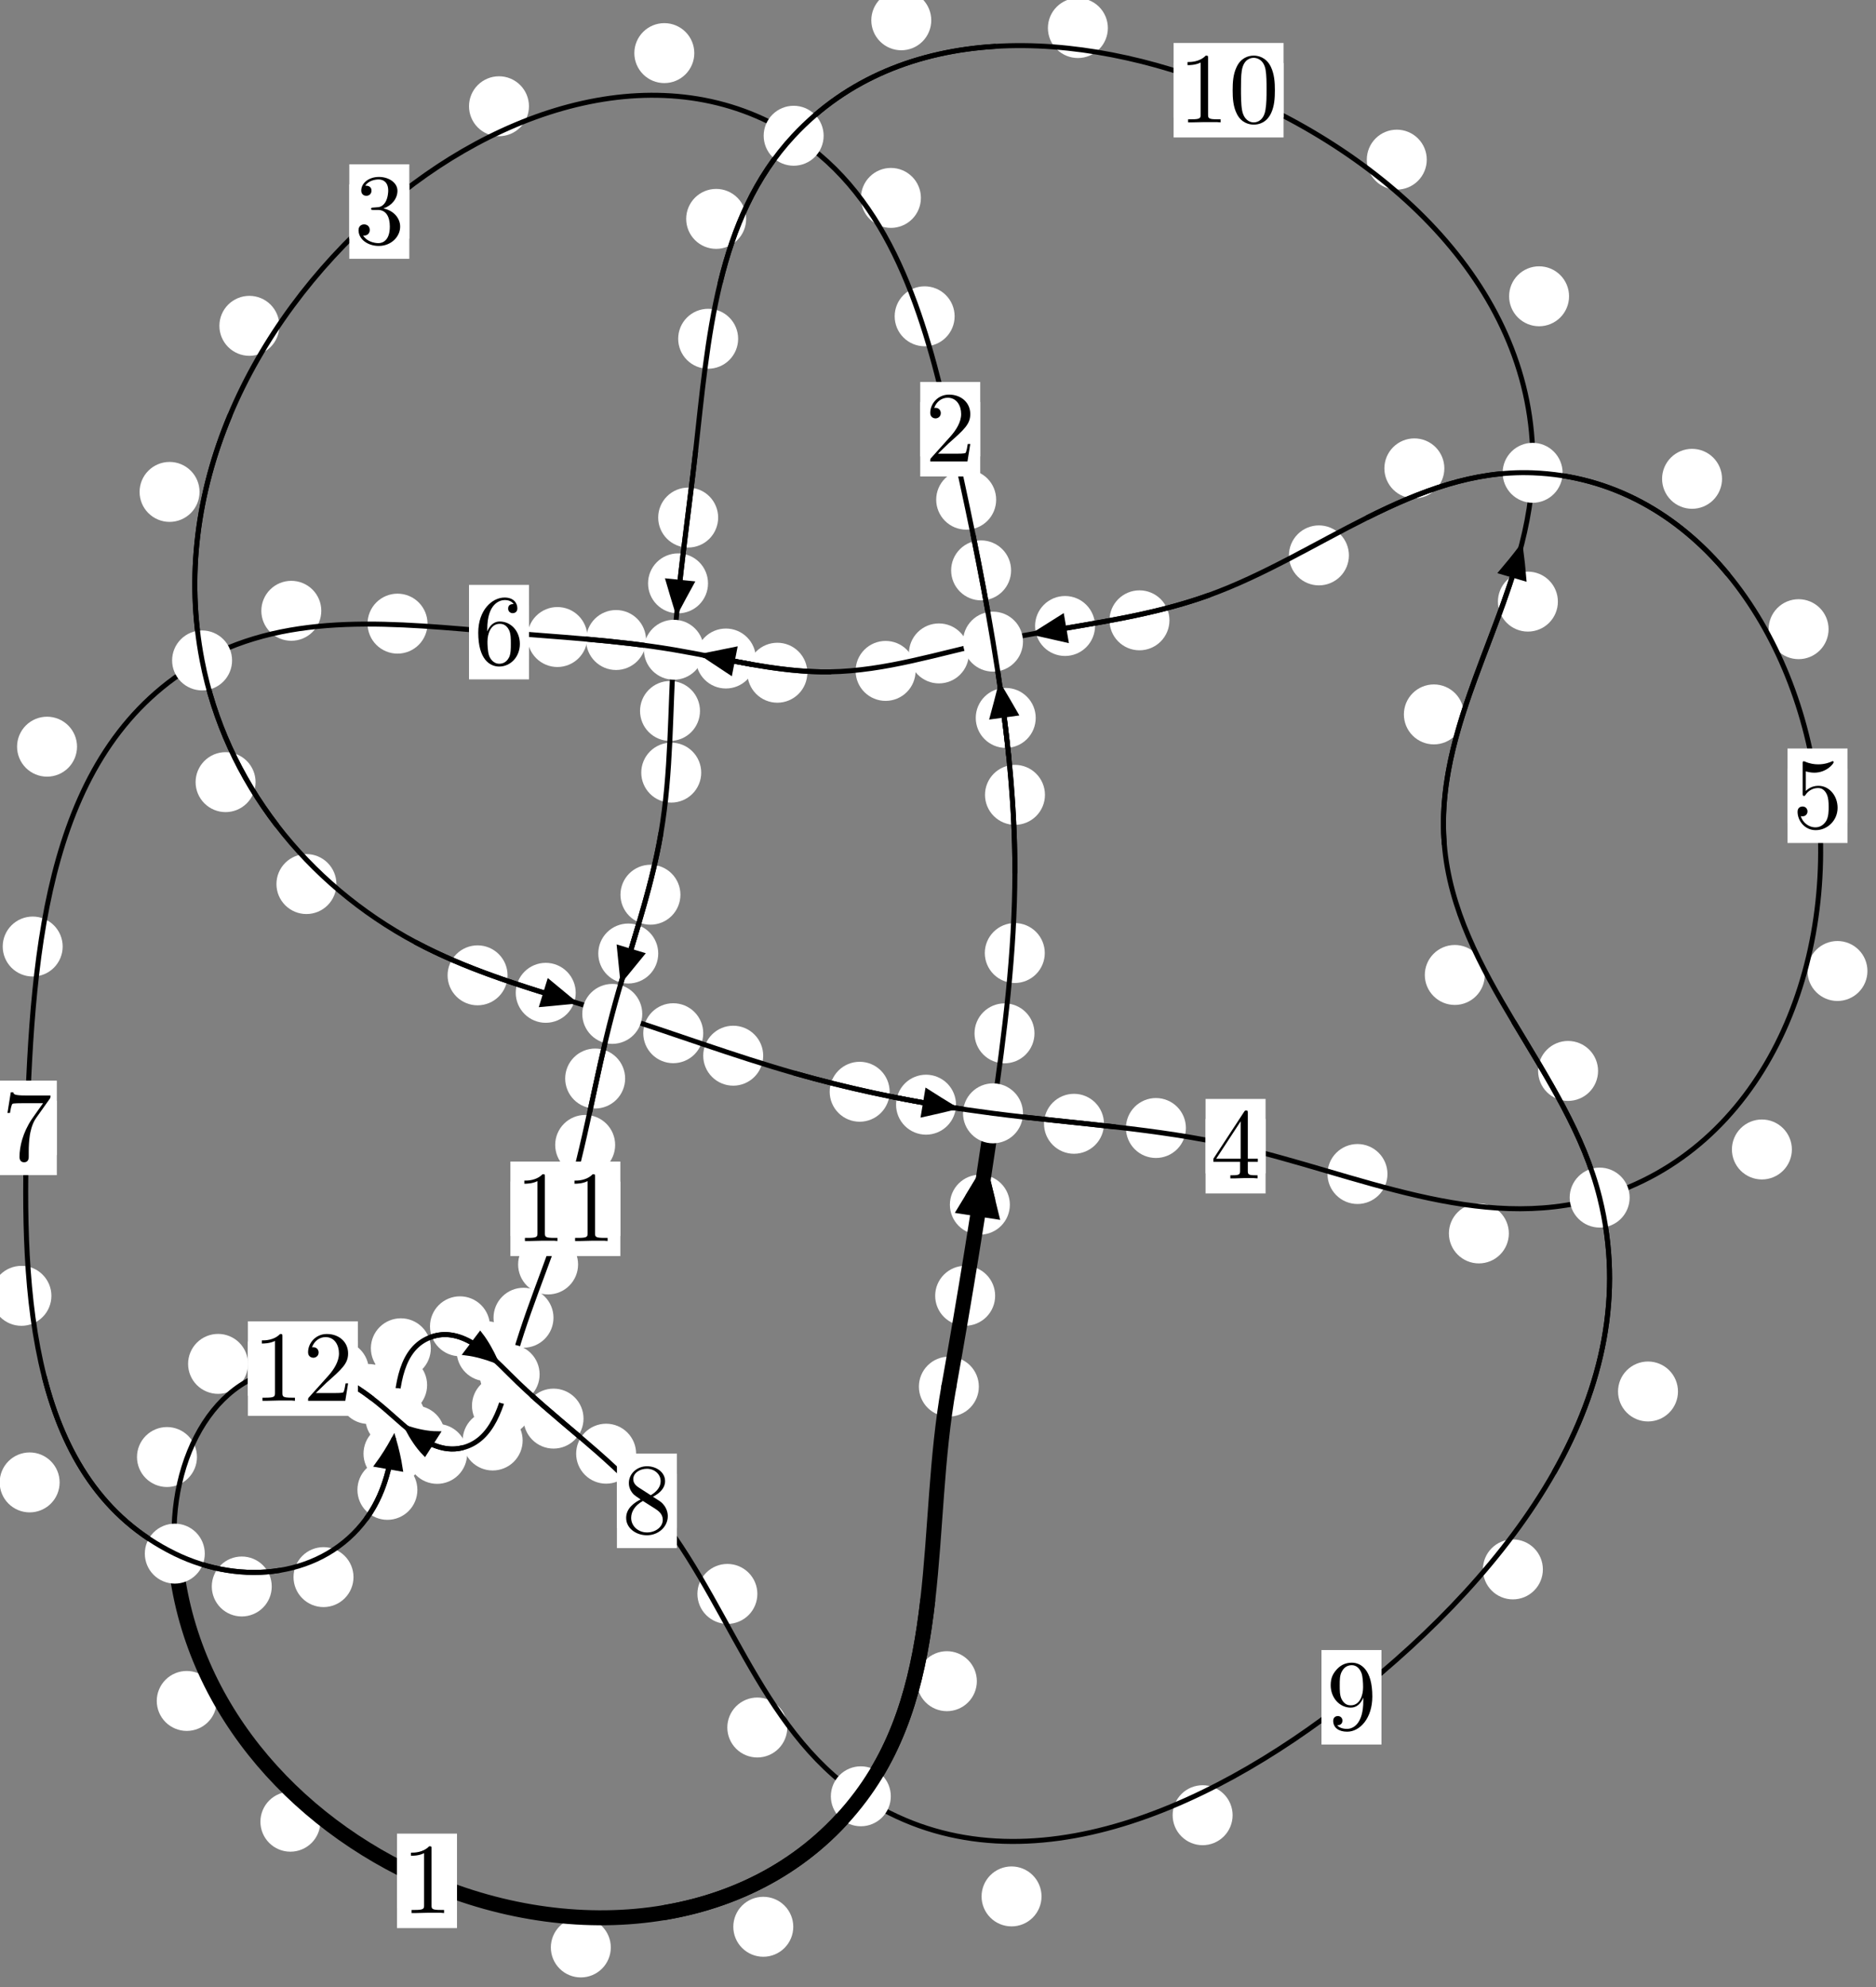 <?xml version="1.0"?>
<!-- Created by MetaPost 1.999 on 2021.07.06:0006 -->
<svg version="1.1" xmlns="http://www.w3.org/2000/svg" xmlns:xlink="http://www.w3.org/1999/xlink" width="187.032" height="198.115" viewBox="0 0 187.032 198.115">
<rect x="0" y="0" width="187.032" height="198.115" fill="#808080" stroke="none"/>
<!-- Original BoundingBox: -99.853775 -86.149612 87.178070 111.965515 -->
  <defs>
    <g transform="scale(0.01,0.01)" id="GLYPHcmr10_48">
      <path style="fill-rule: evenodd;" d="M460 -320C460 -400,455 -480,420 -554C374 -650,292 -666,250 -666C190 -666,117 -640,76 -547C44 -478,39 -400,39 -320C39 -245,43 -155,84 -79C127 2,200 22,249 22C303 22,379 1,423 -94C455 -163,460 -241,460 -320M249 -0C210 -0,151 -25,133 -121C122 -181,122 -273,122 -332C122 -396,122 -462,130 -516C149 -635,224 -644,249 -644C282 -644,348 -626,367 -527C377 -471,377 -395,377 -332C377 -257,377 -189,366 -125C351 -30,294 -0,249 -0"></path>
    </g>
    <g transform="scale(0.01,0.01)" id="GLYPHcmr10_49">
      <path style="fill-rule: evenodd;" d="M294 -640C294 -664,294 -666,271 -666C209 -602,121 -602,89 -602L89 -571C109 -571,168 -571,220 -597L220 -79C220 -43,217 -31,127 -31L95 -31L95 -0L257 -0L130 -3L217 -3L257 -3L297 -3L384 -3L419 -0L419 -31L387 -31C297 -31,294 -42,294 -79"></path>
    </g>
    <g transform="scale(0.01,0.01)" id="GLYPHcmr10_50">
      <path style="fill-rule: evenodd;" d="M127 -77L233 -180C389 -318,449 -372,449 -472C449 -586,359 -666,237 -666C124 -666,50 -574,50 -485C50 -429,100 -429,103 -429C120 -429,155 -441,155 -482C155 -508,137 -534,102 -534C94 -534,92 -534,89 -533C112 -598,166 -635,224 -635C315 -635,358 -554,358 -472C358 -392,308 -313,253 -251L61 -37C50 -26,50 -24,50 -0L421 -0L449 -174L424 -174C419 -144,412 -100,402 -85C395 -77,329 -77,307 -77"></path>
    </g>
    <g transform="scale(0.01,0.01)" id="GLYPHcmr10_51">
      <path style="fill-rule: evenodd;" d="M290 -352C372 -379,430 -449,430 -528C430 -610,342 -666,246 -666C145 -666,69 -606,69 -530C69 -497,91 -478,120 -478C151 -478,171 -500,171 -529C171 -579,124 -579,109 -579C140 -628,206 -641,242 -641C283 -641,338 -619,338 -529C338 -517,336 -459,310 -415C280 -367,246 -364,221 -363C213 -362,189 -360,182 -360C174 -359,167 -358,167 -348C167 -337,174 -337,191 -337L235 -337C317 -337,354 -269,354 -171C354 -35,285 -6,241 -6C198 -6,123 -23,88 -82C123 -77,154 -99,154 -137C154 -173,127 -193,98 -193C74 -193,42 -179,42 -135C42 -44,135 22,244 22C366 22,457 -69,457 -171C457 -253,394 -331,290 -352"></path>
    </g>
    <g transform="scale(0.01,0.01)" id="GLYPHcmr10_52">
      <path style="fill-rule: evenodd;" d="M294 -165L294 -78C294 -42,292 -31,218 -31L197 -31L197 -0L332 -0L238 -3L290 -3L332 -3L374 -3L427 -3L468 -0L468 -31L447 -31C373 -31,371 -42,371 -78L371 -165L471 -165L471 -196L371 -196L371 -651C371 -671,371 -677,355 -677C346 -677,343 -677,335 -665L28 -196L28 -165M300 -196L56 -196L300 -569"></path>
    </g>
    <g transform="scale(0.01,0.01)" id="GLYPHcmr10_53">
      <path style="fill-rule: evenodd;" d="M449 -201C449 -320,367 -420,259 -420C211 -420,168 -404,132 -369L132 -564C152 -558,185 -551,217 -551C340 -551,410 -642,410 -655C410 -661,407 -666,400 -666C399 -666,397 -666,392 -663C372 -654,323 -634,256 -634C216 -634,170 -641,123 -662C115 -665,113 -665,111 -665C101 -665,101 -657,101 -641L101 -345C101 -327,101 -319,115 -319C122 -319,124 -322,128 -328C139 -344,176 -398,257 -398C309 -398,334 -352,342 -334C358 -297,360 -258,360 -208C360 -173,360 -113,336 -71C312 -32,275 -6,229 -6C156 -6,99 -59,82 -118C85 -117,88 -116,99 -116C132 -116,149 -141,149 -165C149 -189,132 -214,99 -214C85 -214,50 -207,50 -161C50 -75,119 22,231 22C347 22,449 -74,449 -201"></path>
    </g>
    <g transform="scale(0.01,0.01)" id="GLYPHcmr10_54">
      <path style="fill-rule: evenodd;" d="M132 -328L132 -352C132 -605,256 -641,307 -641C331 -641,373 -635,395 -601C380 -601,340 -601,340 -556C340 -525,364 -510,386 -510C402 -510,432 -519,432 -558C432 -618,388 -666,305 -666C177 -666,42 -537,42 -316C42 -49,158 22,251 22C362 22,457 -72,457 -204C457 -331,368 -427,257 -427C189 -427,152 -376,132 -328M251 -6C188 -6,158 -66,152 -81C134 -128,134 -208,134 -226C134 -304,166 -404,256 -404C272 -404,318 -404,349 -342C367 -305,367 -254,367 -205C367 -157,367 -107,350 -71C320 -11,274 -6,251 -6"></path>
    </g>
    <g transform="scale(0.01,0.01)" id="GLYPHcmr10_55">
      <path style="fill-rule: evenodd;" d="M476 -609C485 -621,485 -623,485 -644L242 -644C120 -644,118 -657,114 -676L89 -676L56 -470L81 -470C84 -486,93 -549,106 -561C113 -567,191 -567,204 -567L411 -567C400 -551,321 -442,299 -409C209 -274,176 -135,176 -33C176 -23,176 22,222 22C268 22,268 -23,268 -33L268 -84C268 -139,271 -194,279 -248C283 -271,297 -357,341 -419"></path>
    </g>
    <g transform="scale(0.01,0.01)" id="GLYPHcmr10_56">
      <path style="fill-rule: evenodd;" d="M163 -457C117 -487,113 -521,113 -538C113 -599,178 -641,249 -641C322 -641,386 -589,386 -517C386 -460,347 -412,287 -377M309 -362C381 -399,430 -451,430 -517C430 -609,341 -666,250 -666C150 -666,69 -592,69 -499C69 -481,71 -436,113 -389C124 -377,161 -352,186 -335C128 -306,42 -250,42 -151C42 -45,144 22,249 22C362 22,457 -61,457 -168C457 -204,446 -249,408 -291C389 -312,373 -322,309 -362M209 -320L332 -242C360 -223,407 -193,407 -132C407 -58,332 -6,250 -6C164 -6,92 -68,92 -151C92 -209,124 -273,209 -320"></path>
    </g>
    <g transform="scale(0.01,0.01)" id="GLYPHcmr10_57">
      <path style="fill-rule: evenodd;" d="M367 -318L367 -286C367 -52,263 -6,205 -6C188 -6,134 -8,107 -42C151 -42,159 -71,159 -88C159 -119,135 -134,113 -134C97 -134,67 -125,67 -86C67 -19,121 22,206 22C335 22,457 -114,457 -329C457 -598,342 -666,253 -666C198 -666,149 -648,106 -603C65 -558,42 -516,42 -441C42 -316,130 -218,242 -218C303 -218,344 -260,367 -318M243 -241C227 -241,181 -241,150 -304C132 -341,132 -391,132 -440C132 -494,132 -541,153 -578C180 -628,218 -641,253 -641C299 -641,332 -607,349 -562C361 -530,365 -467,365 -421C365 -338,331 -241,243 -241"></path>
    </g>
  </defs>
  <path d="M99.213 129.191C99.213 128.398,98.898 127.638,98.337 127.078C97.777 126.517,97.017 126.202,96.224 126.202C95.431 126.202,94.671 126.517,94.111 127.078C93.55 127.638,93.235 128.398,93.235 129.191C93.235 129.984,93.55 130.744,94.111 131.304C94.671 131.865,95.431 132.18,96.224 132.18C97.017 132.18,97.777 131.865,98.337 131.304C98.898 130.744,99.213 129.984,99.213 129.191Z" style="fill: rgb(100%,100%,100%);stroke: none;"></path>
  <path d="M97.588 138.247C97.588 137.455,97.273 136.695,96.713 136.134C96.152 135.574,95.392 135.259,94.599 135.259C93.807 135.259,93.047 135.574,92.486 136.134C91.926 136.695,91.611 137.455,91.611 138.247C91.611 139.04,91.926 139.8,92.486 140.361C93.047 140.921,93.807 141.236,94.599 141.236C95.392 141.236,96.152 140.921,96.713 140.361C97.273 139.8,97.588 139.04,97.588 138.247Z" style="fill: rgb(100%,100%,100%);stroke: none;"></path>
  <path d="M103.135 103.026C103.135 102.233,102.82 101.473,102.259 100.912C101.699 100.352,100.939 100.037,100.146 100.037C99.353 100.037,98.593 100.352,98.033 100.912C97.472 101.473,97.157 102.233,97.157 103.026C97.157 103.818,97.472 104.579,98.033 105.139C98.593 105.7,99.353 106.014,100.146 106.014C100.939 106.014,101.699 105.7,102.259 105.139C102.82 104.579,103.135 103.818,103.135 103.026Z" style="fill: rgb(100%,100%,100%);stroke: none;"></path>
  <path d="M100.68 120.107C100.68 119.315,100.365 118.554,99.804 117.994C99.244 117.433,98.484 117.119,97.691 117.119C96.898 117.119,96.138 117.433,95.578 117.994C95.017 118.554,94.702 119.315,94.702 120.107C94.702 120.9,95.017 121.66,95.578 122.221C96.138 122.781,96.898 123.096,97.691 123.096C98.484 123.096,99.244 122.781,99.804 122.221C100.365 121.66,100.68 120.9,100.68 120.107Z" style="fill: rgb(100%,100%,100%);stroke: none;"></path>
  <path d="M104.179 79.248C104.179 78.455,103.864 77.695,103.304 77.135C102.743 76.574,101.983 76.259,101.19 76.259C100.398 76.259,99.638 76.574,99.077 77.135C98.517 77.695,98.202 78.455,98.202 79.248C98.202 80.041,98.517 80.801,99.077 81.361C99.638 81.922,100.398 82.237,101.19 82.237C101.983 82.237,102.743 81.922,103.304 81.361C103.864 80.801,104.179 80.041,104.179 79.248Z" style="fill: rgb(100%,100%,100%);stroke: none;"></path>
  <path d="M104.161 95.018C104.161 94.225,103.846 93.465,103.285 92.904C102.725 92.344,101.965 92.029,101.172 92.029C100.379 92.029,99.619 92.344,99.059 92.904C98.498 93.465,98.183 94.225,98.183 95.018C98.183 95.81,98.498 96.57,99.059 97.131C99.619 97.691,100.379 98.006,101.172 98.006C101.965 98.006,102.725 97.691,103.285 97.131C103.846 96.57,104.161 95.81,104.161 95.018Z" style="fill: rgb(100%,100%,100%);stroke: none;"></path>
  <path d="M100.803 56.868C100.803 56.075,100.488 55.315,99.928 54.755C99.367 54.194,98.607 53.879,97.814 53.879C97.022 53.879,96.262 54.194,95.701 54.755C95.141 55.315,94.826 56.075,94.826 56.868C94.826 57.661,95.141 58.421,95.701 58.982C96.262 59.542,97.022 59.857,97.814 59.857C98.607 59.857,99.367 59.542,99.928 58.982C100.488 58.421,100.803 57.661,100.803 56.868Z" style="fill: rgb(100%,100%,100%);stroke: none;"></path>
  <path d="M103.258 71.577C103.258 70.784,102.943 70.024,102.382 69.464C101.822 68.903,101.062 68.588,100.269 68.588C99.476 68.588,98.716 68.903,98.156 69.464C97.595 70.024,97.28 70.784,97.28 71.577C97.28 72.37,97.595 73.13,98.156 73.69C98.716 74.251,99.476 74.566,100.269 74.566C101.062 74.566,101.822 74.251,102.382 73.69C102.943 73.13,103.258 72.37,103.258 71.577Z" style="fill: rgb(100%,100%,100%);stroke: none;"></path>
  <path d="M95.173 31.535C95.173 30.743,94.858 29.982,94.298 29.422C93.737 28.861,92.977 28.546,92.184 28.546C91.392 28.546,90.631 28.861,90.071 29.422C89.51 29.982,89.196 30.743,89.196 31.535C89.196 32.328,89.51 33.088,90.071 33.649C90.631 34.209,91.392 34.524,92.184 34.524C92.977 34.524,93.737 34.209,94.298 33.649C94.858 33.088,95.173 32.328,95.173 31.535Z" style="fill: rgb(100%,100%,100%);stroke: none;"></path>
  <path d="M99.315 49.819C99.315 49.026,99 48.266,98.439 47.705C97.879 47.145,97.119 46.83,96.326 46.83C95.533 46.83,94.773 47.145,94.213 47.705C93.652 48.266,93.337 49.026,93.337 49.819C93.337 50.611,93.652 51.371,94.213 51.932C94.773 52.492,95.533 52.807,96.326 52.807C97.119 52.807,97.879 52.492,98.439 51.932C99 51.371,99.315 50.611,99.315 49.819Z" style="fill: rgb(100%,100%,100%);stroke: none;"></path>
  <path d="M69.22 5.296C69.22 4.503,68.905 3.743,68.344 3.182C67.784 2.622,67.024 2.307,66.231 2.307C65.438 2.307,64.678 2.622,64.118 3.182C63.557 3.743,63.242 4.503,63.242 5.296C63.242 6.088,63.557 6.848,64.118 7.409C64.678 7.969,65.438 8.284,66.231 8.284C67.024 8.284,67.784 7.969,68.344 7.409C68.905 6.848,69.22 6.088,69.22 5.296Z" style="fill: rgb(100%,100%,100%);stroke: none;"></path>
  <path d="M91.811 19.732C91.811 18.939,91.496 18.179,90.936 17.619C90.375 17.058,89.615 16.743,88.822 16.743C88.03 16.743,87.269 17.058,86.709 17.619C86.148 18.179,85.834 18.939,85.834 19.732C85.834 20.525,86.148 21.285,86.709 21.845C87.269 22.406,88.03 22.721,88.822 22.721C89.615 22.721,90.375 22.406,90.936 21.845C91.496 21.285,91.811 20.525,91.811 19.732Z" style="fill: rgb(100%,100%,100%);stroke: none;"></path>
  <path d="M27.85 32.486C27.85 31.693,27.535 30.933,26.975 30.372C26.414 29.812,25.654 29.497,24.862 29.497C24.069 29.497,23.309 29.812,22.748 30.372C22.188 30.933,21.873 31.693,21.873 32.486C21.873 33.278,22.188 34.039,22.748 34.599C23.309 35.16,24.069 35.475,24.862 35.475C25.654 35.475,26.414 35.16,26.975 34.599C27.535 34.039,27.85 33.278,27.85 32.486Z" style="fill: rgb(100%,100%,100%);stroke: none;"></path>
  <path d="M52.736 10.593C52.736 9.801,52.421 9.041,51.861 8.48C51.3 7.92,50.54 7.605,49.748 7.605C48.955 7.605,48.195 7.92,47.634 8.48C47.074 9.041,46.759 9.801,46.759 10.593C46.759 11.386,47.074 12.146,47.634 12.707C48.195 13.267,48.955 13.582,49.748 13.582C50.54 13.582,51.3 13.267,51.861 12.707C52.421 12.146,52.736 11.386,52.736 10.593Z" style="fill: rgb(100%,100%,100%);stroke: none;"></path>
  <path d="M25.479 77.979C25.479 77.186,25.164 76.426,24.603 75.866C24.043 75.305,23.283 74.99,22.49 74.99C21.697 74.99,20.937 75.305,20.377 75.866C19.816 76.426,19.501 77.186,19.501 77.979C19.501 78.772,19.816 79.532,20.377 80.092C20.937 80.653,21.697 80.968,22.49 80.968C23.283 80.968,24.043 80.653,24.603 80.092C25.164 79.532,25.479 78.772,25.479 77.979Z" style="fill: rgb(100%,100%,100%);stroke: none;"></path>
  <path d="M19.894 49.044C19.894 48.251,19.579 47.491,19.019 46.931C18.458 46.37,17.698 46.055,16.905 46.055C16.113 46.055,15.352 46.37,14.792 46.931C14.231 47.491,13.917 48.251,13.917 49.044C13.917 49.837,14.231 50.597,14.792 51.157C15.352 51.718,16.113 52.033,16.905 52.033C17.698 52.033,18.458 51.718,19.019 51.157C19.579 50.597,19.894 49.837,19.894 49.044Z" style="fill: rgb(100%,100%,100%);stroke: none;"></path>
  <path d="M50.602 97.241C50.602 96.449,50.287 95.688,49.726 95.128C49.166 94.568,48.406 94.253,47.613 94.253C46.82 94.253,46.06 94.568,45.5 95.128C44.939 95.688,44.624 96.449,44.624 97.241C44.624 98.034,44.939 98.794,45.5 99.355C46.06 99.915,46.82 100.23,47.613 100.23C48.406 100.23,49.166 99.915,49.726 99.355C50.287 98.794,50.602 98.034,50.602 97.241Z" style="fill: rgb(100%,100%,100%);stroke: none;"></path>
  <path d="M33.539 88.141C33.539 87.349,33.224 86.588,32.663 86.028C32.103 85.467,31.343 85.152,30.55 85.152C29.757 85.152,28.997 85.467,28.437 86.028C27.876 86.588,27.561 87.349,27.561 88.141C27.561 88.934,27.876 89.694,28.437 90.255C28.997 90.815,29.757 91.13,30.55 91.13C31.343 91.13,32.103 90.815,32.663 90.255C33.224 89.694,33.539 88.934,33.539 88.141Z" style="fill: rgb(100%,100%,100%);stroke: none;"></path>
  <path d="M70.11 103.011C70.11 102.219,69.795 101.459,69.234 100.898C68.674 100.338,67.914 100.023,67.121 100.023C66.328 100.023,65.568 100.338,65.008 100.898C64.447 101.459,64.132 102.219,64.132 103.011C64.132 103.804,64.447 104.564,65.008 105.125C65.568 105.685,66.328 106,67.121 106C67.914 106,68.674 105.685,69.234 105.125C69.795 104.564,70.11 103.804,70.11 103.011Z" style="fill: rgb(100%,100%,100%);stroke: none;"></path>
  <path d="M57.397 98.984C57.397 98.191,57.082 97.431,56.521 96.871C55.961 96.31,55.201 95.995,54.408 95.995C53.615 95.995,52.855 96.31,52.295 96.871C51.734 97.431,51.419 98.191,51.419 98.984C51.419 99.777,51.734 100.537,52.295 101.097C52.855 101.658,53.615 101.973,54.408 101.973C55.201 101.973,55.961 101.658,56.521 101.097C57.082 100.537,57.397 99.777,57.397 98.984Z" style="fill: rgb(100%,100%,100%);stroke: none;"></path>
  <path d="M88.695 108.848C88.695 108.056,88.38 107.296,87.819 106.735C87.259 106.175,86.499 105.86,85.706 105.86C84.913 105.86,84.153 106.175,83.593 106.735C83.032 107.296,82.717 108.056,82.717 108.848C82.717 109.641,83.032 110.401,83.593 110.962C84.153 111.522,84.913 111.837,85.706 111.837C86.499 111.837,87.259 111.522,87.819 110.962C88.38 110.401,88.695 109.641,88.695 108.848Z" style="fill: rgb(100%,100%,100%);stroke: none;"></path>
  <path d="M76.088 105.253C76.088 104.46,75.773 103.7,75.212 103.14C74.652 102.579,73.892 102.264,73.099 102.264C72.306 102.264,71.546 102.579,70.986 103.14C70.425 103.7,70.11 104.46,70.11 105.253C70.11 106.046,70.425 106.806,70.986 107.366C71.546 107.927,72.306 108.242,73.099 108.242C73.892 108.242,74.652 107.927,75.212 107.366C75.773 106.806,76.088 106.046,76.088 105.253Z" style="fill: rgb(100%,100%,100%);stroke: none;"></path>
  <path d="M110.063 112.043C110.063 111.25,109.748 110.49,109.187 109.929C108.627 109.369,107.867 109.054,107.074 109.054C106.281 109.054,105.521 109.369,104.961 109.929C104.4 110.49,104.085 111.25,104.085 112.043C104.085 112.835,104.4 113.595,104.961 114.156C105.521 114.716,106.281 115.031,107.074 115.031C107.867 115.031,108.627 114.716,109.187 114.156C109.748 113.595,110.063 112.835,110.063 112.043Z" style="fill: rgb(100%,100%,100%);stroke: none;"></path>
  <path d="M95.312 110.138C95.312 109.345,94.997 108.585,94.437 108.024C93.876 107.464,93.116 107.149,92.323 107.149C91.531 107.149,90.77 107.464,90.21 108.024C89.65 108.585,89.335 109.345,89.335 110.138C89.335 110.93,89.65 111.691,90.21 112.251C90.77 112.812,91.531 113.127,92.323 113.127C93.116 113.127,93.876 112.812,94.437 112.251C94.997 111.691,95.312 110.93,95.312 110.138Z" style="fill: rgb(100%,100%,100%);stroke: none;"></path>
  <path d="M138.326 117.049C138.326 116.256,138.011 115.496,137.45 114.936C136.89 114.375,136.13 114.06,135.337 114.06C134.544 114.06,133.784 114.375,133.224 114.936C132.663 115.496,132.348 116.256,132.348 117.049C132.348 117.842,132.663 118.602,133.224 119.162C133.784 119.723,134.544 120.038,135.337 120.038C136.13 120.038,136.89 119.723,137.45 119.162C138.011 118.602,138.326 117.842,138.326 117.049Z" style="fill: rgb(100%,100%,100%);stroke: none;"></path>
  <path d="M118.231 112.463C118.231 111.67,117.916 110.91,117.356 110.349C116.795 109.789,116.035 109.474,115.242 109.474C114.45 109.474,113.69 109.789,113.129 110.349C112.569 110.91,112.254 111.67,112.254 112.463C112.254 113.255,112.569 114.016,113.129 114.576C113.69 115.137,114.45 115.451,115.242 115.451C116.035 115.451,116.795 115.137,117.356 114.576C117.916 114.016,118.231 113.255,118.231 112.463Z" style="fill: rgb(100%,100%,100%);stroke: none;"></path>
  <path d="M178.645 114.603C178.645 113.81,178.33 113.05,177.769 112.49C177.209 111.929,176.448 111.614,175.656 111.614C174.863 111.614,174.103 111.929,173.542 112.49C172.982 113.05,172.667 113.81,172.667 114.603C172.667 115.396,172.982 116.156,173.542 116.716C174.103 117.277,174.863 117.592,175.656 117.592C176.448 117.592,177.209 117.277,177.769 116.716C178.33 116.156,178.645 115.396,178.645 114.603Z" style="fill: rgb(100%,100%,100%);stroke: none;"></path>
  <path d="M150.428 122.973C150.428 122.181,150.113 121.421,149.553 120.86C148.992 120.3,148.232 119.985,147.439 119.985C146.647 119.985,145.886 120.3,145.326 120.86C144.765 121.421,144.451 122.181,144.451 122.973C144.451 123.766,144.765 124.526,145.326 125.087C145.886 125.647,146.647 125.962,147.439 125.962C148.232 125.962,148.992 125.647,149.553 125.087C150.113 124.526,150.428 123.766,150.428 122.973Z" style="fill: rgb(100%,100%,100%);stroke: none;"></path>
  <path d="M182.304 62.73C182.304 61.937,181.989 61.177,181.429 60.616C180.868 60.056,180.108 59.741,179.315 59.741C178.523 59.741,177.762 60.056,177.202 60.616C176.641 61.177,176.327 61.937,176.327 62.73C176.327 63.522,176.641 64.282,177.202 64.843C177.762 65.403,178.523 65.718,179.315 65.718C180.108 65.718,180.868 65.403,181.429 64.843C181.989 64.282,182.304 63.522,182.304 62.73Z" style="fill: rgb(100%,100%,100%);stroke: none;"></path>
  <path d="M186.178 96.809C186.178 96.016,185.863 95.256,185.303 94.696C184.742 94.135,183.982 93.82,183.189 93.82C182.397 93.82,181.636 94.135,181.076 94.696C180.516 95.256,180.201 96.016,180.201 96.809C180.201 97.602,180.516 98.362,181.076 98.922C181.636 99.483,182.397 99.798,183.189 99.798C183.982 99.798,184.742 99.483,185.303 98.922C185.863 98.362,186.178 97.602,186.178 96.809Z" style="fill: rgb(100%,100%,100%);stroke: none;"></path>
  <path d="M143.997 46.696C143.997 45.904,143.682 45.144,143.122 44.583C142.561 44.023,141.801 43.708,141.008 43.708C140.216 43.708,139.455 44.023,138.895 44.583C138.334 45.144,138.019 45.904,138.019 46.696C138.019 47.489,138.334 48.249,138.895 48.81C139.455 49.37,140.216 49.685,141.008 49.685C141.801 49.685,142.561 49.37,143.122 48.81C143.682 48.249,143.997 47.489,143.997 46.696Z" style="fill: rgb(100%,100%,100%);stroke: none;"></path>
  <path d="M171.682 47.738C171.682 46.946,171.367 46.186,170.807 45.625C170.246 45.065,169.486 44.75,168.694 44.75C167.901 44.75,167.141 45.065,166.58 45.625C166.02 46.186,165.705 46.946,165.705 47.738C165.705 48.531,166.02 49.291,166.58 49.852C167.141 50.412,167.901 50.727,168.694 50.727C169.486 50.727,170.246 50.412,170.807 49.852C171.367 49.291,171.682 48.531,171.682 47.738Z" style="fill: rgb(100%,100%,100%);stroke: none;"></path>
  <path d="M116.591 61.846C116.591 61.054,116.276 60.294,115.715 59.733C115.155 59.173,114.395 58.858,113.602 58.858C112.809 58.858,112.049 59.173,111.489 59.733C110.928 60.294,110.613 61.054,110.613 61.846C110.613 62.639,110.928 63.399,111.489 63.96C112.049 64.52,112.809 64.835,113.602 64.835C114.395 64.835,115.155 64.52,115.715 63.96C116.276 63.399,116.591 62.639,116.591 61.846Z" style="fill: rgb(100%,100%,100%);stroke: none;"></path>
  <path d="M134.482 55.372C134.482 54.579,134.167 53.819,133.607 53.258C133.046 52.698,132.286 52.383,131.493 52.383C130.701 52.383,129.94 52.698,129.38 53.258C128.819 53.819,128.504 54.579,128.504 55.372C128.504 56.165,128.819 56.925,129.38 57.485C129.94 58.046,130.701 58.361,131.493 58.361C132.286 58.361,133.046 58.046,133.607 57.485C134.167 56.925,134.482 56.165,134.482 55.372Z" style="fill: rgb(100%,100%,100%);stroke: none;"></path>
  <path d="M96.595 65.146C96.595 64.353,96.28 63.593,95.72 63.033C95.159 62.472,94.399 62.157,93.607 62.157C92.814 62.157,92.054 62.472,91.493 63.033C90.933 63.593,90.618 64.353,90.618 65.146C90.618 65.939,90.933 66.699,91.493 67.259C92.054 67.82,92.814 68.135,93.607 68.135C94.399 68.135,95.159 67.82,95.72 67.259C96.28 66.699,96.595 65.939,96.595 65.146Z" style="fill: rgb(100%,100%,100%);stroke: none;"></path>
  <path d="M109.172 62.411C109.172 61.619,108.857 60.858,108.296 60.298C107.736 59.737,106.976 59.422,106.183 59.422C105.39 59.422,104.63 59.737,104.07 60.298C103.509 60.858,103.194 61.619,103.194 62.411C103.194 63.204,103.509 63.964,104.07 64.525C104.63 65.085,105.39 65.4,106.183 65.4C106.976 65.4,107.736 65.085,108.296 64.525C108.857 63.964,109.172 63.204,109.172 62.411Z" style="fill: rgb(100%,100%,100%);stroke: none;"></path>
  <path d="M80.488 67.071C80.488 66.278,80.173 65.518,79.613 64.958C79.052 64.397,78.292 64.082,77.5 64.082C76.707 64.082,75.947 64.397,75.386 64.958C74.826 65.518,74.511 66.278,74.511 67.071C74.511 67.864,74.826 68.624,75.386 69.184C75.947 69.745,76.707 70.06,77.5 70.06C78.292 70.06,79.052 69.745,79.613 69.184C80.173 68.624,80.488 67.864,80.488 67.071Z" style="fill: rgb(100%,100%,100%);stroke: none;"></path>
  <path d="M91.281 66.889C91.281 66.097,90.966 65.336,90.405 64.776C89.845 64.216,89.085 63.901,88.292 63.901C87.499 63.901,86.739 64.216,86.179 64.776C85.618 65.336,85.303 66.097,85.303 66.889C85.303 67.682,85.618 68.442,86.179 69.003C86.739 69.563,87.499 69.878,88.292 69.878C89.085 69.878,89.845 69.563,90.405 69.003C90.966 68.442,91.281 67.682,91.281 66.889Z" style="fill: rgb(100%,100%,100%);stroke: none;"></path>
  <path d="M64.408 63.81C64.408 63.017,64.093 62.257,63.532 61.697C62.972 61.136,62.212 60.821,61.419 60.821C60.626 60.821,59.866 61.136,59.306 61.697C58.745 62.257,58.43 63.017,58.43 63.81C58.43 64.603,58.745 65.363,59.306 65.923C59.866 66.484,60.626 66.799,61.419 66.799C62.212 66.799,62.972 66.484,63.532 65.923C64.093 65.363,64.408 64.603,64.408 63.81Z" style="fill: rgb(100%,100%,100%);stroke: none;"></path>
  <path d="M75.357 65.654C75.357 64.861,75.042 64.101,74.481 63.541C73.921 62.98,73.161 62.665,72.368 62.665C71.575 62.665,70.815 62.98,70.255 63.541C69.694 64.101,69.379 64.861,69.379 65.654C69.379 66.447,69.694 67.207,70.255 67.767C70.815 68.328,71.575 68.643,72.368 68.643C73.161 68.643,73.921 68.328,74.481 67.767C75.042 67.207,75.357 66.447,75.357 65.654Z" style="fill: rgb(100%,100%,100%);stroke: none;"></path>
  <path d="M42.621 62.177C42.621 61.385,42.306 60.624,41.745 60.064C41.185 59.503,40.425 59.188,39.632 59.188C38.839 59.188,38.079 59.503,37.519 60.064C36.958 60.624,36.643 61.385,36.643 62.177C36.643 62.97,36.958 63.73,37.519 64.291C38.079 64.851,38.839 65.166,39.632 65.166C40.425 65.166,41.185 64.851,41.745 64.291C42.306 63.73,42.621 62.97,42.621 62.177Z" style="fill: rgb(100%,100%,100%);stroke: none;"></path>
  <path d="M58.561 63.512C58.561 62.719,58.246 61.959,57.685 61.399C57.125 60.838,56.365 60.523,55.572 60.523C54.779 60.523,54.019 60.838,53.459 61.399C52.898 61.959,52.583 62.719,52.583 63.512C52.583 64.305,52.898 65.065,53.459 65.625C54.019 66.186,54.779 66.501,55.572 66.501C56.365 66.501,57.125 66.186,57.685 65.625C58.246 65.065,58.561 64.305,58.561 63.512Z" style="fill: rgb(100%,100%,100%);stroke: none;"></path>
  <path d="M7.679 74.444C7.679 73.652,7.364 72.891,6.804 72.331C6.243 71.77,5.483 71.456,4.691 71.456C3.898 71.456,3.138 71.77,2.577 72.331C2.017 72.891,1.702 73.652,1.702 74.444C1.702 75.237,2.017 75.997,2.577 76.558C3.138 77.118,3.898 77.433,4.691 77.433C5.483 77.433,6.243 77.118,6.804 76.558C7.364 75.997,7.679 75.237,7.679 74.444Z" style="fill: rgb(100%,100%,100%);stroke: none;"></path>
  <path d="M32.032 60.898C32.032 60.105,31.717 59.345,31.156 58.784C30.596 58.224,29.836 57.909,29.043 57.909C28.25 57.909,27.49 58.224,26.93 58.784C26.369 59.345,26.054 60.105,26.054 60.898C26.054 61.69,26.369 62.45,26.93 63.011C27.49 63.571,28.25 63.886,29.043 63.886C29.836 63.886,30.596 63.571,31.156 63.011C31.717 62.45,32.032 61.69,32.032 60.898Z" style="fill: rgb(100%,100%,100%);stroke: none;"></path>
  <path d="M5.124 129.196C5.124 128.403,4.809 127.643,4.248 127.082C3.688 126.522,2.928 126.207,2.135 126.207C1.342 126.207,0.582 126.522,0.022 127.082C-0.539 127.643,-0.854 128.403,-0.854 129.196C-0.854 129.988,-0.539 130.749,0.022 131.309C0.582 131.869,1.342 132.184,2.135 132.184C2.928 132.184,3.688 131.869,4.248 131.309C4.809 130.749,5.124 129.988,5.124 129.196Z" style="fill: rgb(100%,100%,100%);stroke: none;"></path>
  <path d="M6.248 94.369C6.248 93.577,5.933 92.816,5.373 92.256C4.812 91.696,4.052 91.381,3.26 91.381C2.467 91.381,1.707 91.696,1.146 92.256C0.586 92.816,0.271 93.577,0.271 94.369C0.271 95.162,0.586 95.922,1.146 96.483C1.707 97.043,2.467 97.358,3.26 97.358C4.052 97.358,4.812 97.043,5.373 96.483C5.933 95.922,6.248 95.162,6.248 94.369Z" style="fill: rgb(100%,100%,100%);stroke: none;"></path>
  <path d="M27.092 158.174C27.092 157.381,26.778 156.621,26.217 156.06C25.657 155.5,24.896 155.185,24.104 155.185C23.311 155.185,22.551 155.5,21.99 156.06C21.43 156.621,21.115 157.381,21.115 158.174C21.115 158.966,21.43 159.726,21.99 160.287C22.551 160.847,23.311 161.162,24.104 161.162C24.896 161.162,25.657 160.847,26.217 160.287C26.778 159.726,27.092 158.966,27.092 158.174Z" style="fill: rgb(100%,100%,100%);stroke: none;"></path>
  <path d="M5.945 147.797C5.945 147.004,5.631 146.244,5.07 145.683C4.51 145.123,3.749 144.808,2.957 144.808C2.164 144.808,1.404 145.123,0.843 145.683C0.283 146.244,-0.032 147.004,-0.032 147.797C-0.032 148.589,0.283 149.349,0.843 149.91C1.404 150.47,2.164 150.785,2.957 150.785C3.749 150.785,4.51 150.47,5.07 149.91C5.631 149.349,5.945 148.589,5.945 147.797Z" style="fill: rgb(100%,100%,100%);stroke: none;"></path>
  <path d="M41.611 148.539C41.611 147.746,41.296 146.986,40.736 146.426C40.176 145.865,39.415 145.55,38.623 145.55C37.83 145.55,37.07 145.865,36.509 146.426C35.949 146.986,35.634 147.746,35.634 148.539C35.634 149.332,35.949 150.092,36.509 150.652C37.07 151.213,37.83 151.528,38.623 151.528C39.415 151.528,40.176 151.213,40.736 150.652C41.296 150.092,41.611 149.332,41.611 148.539Z" style="fill: rgb(100%,100%,100%);stroke: none;"></path>
  <path d="M35.242 157.239C35.242 156.446,34.927 155.686,34.366 155.125C33.806 154.565,33.046 154.25,32.253 154.25C31.46 154.25,30.7 154.565,30.14 155.125C29.579 155.686,29.264 156.446,29.264 157.239C29.264 158.031,29.579 158.792,30.14 159.352C30.7 159.913,31.46 160.228,32.253 160.228C33.046 160.228,33.806 159.913,34.366 159.352C34.927 158.792,35.242 158.031,35.242 157.239Z" style="fill: rgb(100%,100%,100%);stroke: none;"></path>
  <path d="M42.581 138.091C42.581 137.299,42.266 136.538,41.706 135.978C41.145 135.417,40.385 135.103,39.593 135.103C38.8 135.103,38.04 135.417,37.479 135.978C36.919 136.538,36.604 137.299,36.604 138.091C36.604 138.884,36.919 139.644,37.479 140.205C38.04 140.765,38.8 141.08,39.593 141.08C40.385 141.08,41.145 140.765,41.706 140.205C42.266 139.644,42.581 138.884,42.581 138.091Z" style="fill: rgb(100%,100%,100%);stroke: none;"></path>
  <path d="M42.219 144.931C42.219 144.139,41.904 143.378,41.343 142.818C40.783 142.258,40.023 141.943,39.23 141.943C38.437 141.943,37.677 142.258,37.117 142.818C36.556 143.378,36.241 144.139,36.241 144.931C36.241 145.724,36.556 146.484,37.117 147.045C37.677 147.605,38.437 147.92,39.23 147.92C40.023 147.92,40.783 147.605,41.343 147.045C41.904 146.484,42.219 145.724,42.219 144.931Z" style="fill: rgb(100%,100%,100%);stroke: none;"></path>
  <path d="M48.846 132.233C48.846 131.44,48.531 130.68,47.971 130.119C47.41 129.559,46.65 129.244,45.857 129.244C45.065 129.244,44.305 129.559,43.744 130.119C43.184 130.68,42.869 131.44,42.869 132.233C42.869 133.025,43.184 133.785,43.744 134.346C44.305 134.906,45.065 135.221,45.857 135.221C46.65 135.221,47.41 134.906,47.971 134.346C48.531 133.785,48.846 133.025,48.846 132.233Z" style="fill: rgb(100%,100%,100%);stroke: none;"></path>
  <path d="M42.953 134.423C42.953 133.631,42.638 132.871,42.077 132.31C41.517 131.75,40.757 131.435,39.964 131.435C39.171 131.435,38.411 131.75,37.851 132.31C37.29 132.871,36.975 133.631,36.975 134.423C36.975 135.216,37.29 135.976,37.851 136.537C38.411 137.097,39.171 137.412,39.964 137.412C40.757 137.412,41.517 137.097,42.077 136.537C42.638 135.976,42.953 135.216,42.953 134.423Z" style="fill: rgb(100%,100%,100%);stroke: none;"></path>
  <path d="M58.175 141.436C58.175 140.643,57.86 139.883,57.299 139.323C56.739 138.762,55.978 138.447,55.186 138.447C54.393 138.447,53.633 138.762,53.072 139.323C52.512 139.883,52.197 140.643,52.197 141.436C52.197 142.229,52.512 142.989,53.072 143.549C53.633 144.11,54.393 144.425,55.186 144.425C55.978 144.425,56.739 144.11,57.299 143.549C57.86 142.989,58.175 142.229,58.175 141.436Z" style="fill: rgb(100%,100%,100%);stroke: none;"></path>
  <path d="M51.507 134.718C51.507 133.925,51.192 133.165,50.632 132.604C50.072 132.044,49.311 131.729,48.519 131.729C47.726 131.729,46.966 132.044,46.405 132.604C45.845 133.165,45.53 133.925,45.53 134.718C45.53 135.51,45.845 136.27,46.405 136.831C46.966 137.391,47.726 137.706,48.519 137.706C49.311 137.706,50.072 137.391,50.632 136.831C51.192 136.27,51.507 135.51,51.507 134.718Z" style="fill: rgb(100%,100%,100%);stroke: none;"></path>
  <path d="M75.507 158.913C75.507 158.12,75.192 157.36,74.632 156.8C74.071 156.239,73.311 155.924,72.519 155.924C71.726 155.924,70.966 156.239,70.405 156.8C69.845 157.36,69.53 158.12,69.53 158.913C69.53 159.706,69.845 160.466,70.405 161.026C70.966 161.587,71.726 161.902,72.519 161.902C73.311 161.902,74.071 161.587,74.632 161.026C75.192 160.466,75.507 159.706,75.507 158.913Z" style="fill: rgb(100%,100%,100%);stroke: none;"></path>
  <path d="M63.419 144.933C63.419 144.141,63.104 143.381,62.543 142.82C61.983 142.26,61.223 141.945,60.43 141.945C59.637 141.945,58.877 142.26,58.317 142.82C57.756 143.381,57.441 144.141,57.441 144.933C57.441 145.726,57.756 146.486,58.317 147.047C58.877 147.607,59.637 147.922,60.43 147.922C61.223 147.922,61.983 147.607,62.543 147.047C63.104 146.486,63.419 145.726,63.419 144.933Z" style="fill: rgb(100%,100%,100%);stroke: none;"></path>
  <path d="M103.837 189.073C103.837 188.281,103.522 187.521,102.962 186.96C102.401 186.4,101.641 186.085,100.849 186.085C100.056 186.085,99.296 186.4,98.735 186.96C98.175 187.521,97.86 188.281,97.86 189.073C97.86 189.866,98.175 190.626,98.735 191.187C99.296 191.747,100.056 192.062,100.849 192.062C101.641 192.062,102.401 191.747,102.962 191.187C103.522 190.626,103.837 189.866,103.837 189.073Z" style="fill: rgb(100%,100%,100%);stroke: none;"></path>
  <path d="M78.49 172.233C78.49 171.44,78.175 170.68,77.614 170.119C77.054 169.559,76.294 169.244,75.501 169.244C74.708 169.244,73.948 169.559,73.388 170.119C72.827 170.68,72.512 171.44,72.512 172.233C72.512 173.025,72.827 173.785,73.388 174.346C73.948 174.906,74.708 175.221,75.501 175.221C76.294 175.221,77.054 174.906,77.614 174.346C78.175 173.785,78.49 173.025,78.49 172.233Z" style="fill: rgb(100%,100%,100%);stroke: none;"></path>
  <path d="M153.82 156.47C153.82 155.677,153.505 154.917,152.944 154.356C152.384 153.796,151.623 153.481,150.831 153.481C150.038 153.481,149.278 153.796,148.717 154.356C148.157 154.917,147.842 155.677,147.842 156.47C147.842 157.262,148.157 158.023,148.717 158.583C149.278 159.144,150.038 159.459,150.831 159.459C151.623 159.459,152.384 159.144,152.944 158.583C153.505 158.023,153.82 157.262,153.82 156.47Z" style="fill: rgb(100%,100%,100%);stroke: none;"></path>
  <path d="M122.888 180.977C122.888 180.184,122.573 179.424,122.012 178.864C121.452 178.303,120.692 177.988,119.899 177.988C119.106 177.988,118.346 178.303,117.786 178.864C117.225 179.424,116.91 180.184,116.91 180.977C116.91 181.77,117.225 182.53,117.786 183.09C118.346 183.651,119.106 183.966,119.899 183.966C120.692 183.966,121.452 183.651,122.012 183.09C122.573 182.53,122.888 181.77,122.888 180.977Z" style="fill: rgb(100%,100%,100%);stroke: none;"></path>
  <path d="M159.322 106.771C159.322 105.979,159.007 105.219,158.447 104.658C157.886 104.098,157.126 103.783,156.333 103.783C155.541 103.783,154.781 104.098,154.22 104.658C153.66 105.219,153.345 105.979,153.345 106.771C153.345 107.564,153.66 108.324,154.22 108.885C154.781 109.445,155.541 109.76,156.333 109.76C157.126 109.76,157.886 109.445,158.447 108.885C159.007 108.324,159.322 107.564,159.322 106.771Z" style="fill: rgb(100%,100%,100%);stroke: none;"></path>
  <path d="M167.29 138.732C167.29 137.939,166.975 137.179,166.415 136.618C165.854 136.058,165.094 135.743,164.301 135.743C163.509 135.743,162.749 136.058,162.188 136.618C161.628 137.179,161.313 137.939,161.313 138.732C161.313 139.524,161.628 140.284,162.188 140.845C162.749 141.405,163.509 141.72,164.301 141.72C165.094 141.72,165.854 141.405,166.415 140.845C166.975 140.284,167.29 139.524,167.29 138.732Z" style="fill: rgb(100%,100%,100%);stroke: none;"></path>
  <path d="M145.941 71.227C145.941 70.434,145.626 69.674,145.066 69.114C144.505 68.553,143.745 68.238,142.952 68.238C142.16 68.238,141.399 68.553,140.839 69.114C140.278 69.674,139.964 70.434,139.964 71.227C139.964 72.02,140.278 72.78,140.839 73.34C141.399 73.901,142.16 74.216,142.952 74.216C143.745 74.216,144.505 73.901,145.066 73.34C145.626 72.78,145.941 72.02,145.941 71.227Z" style="fill: rgb(100%,100%,100%);stroke: none;"></path>
  <path d="M148.028 97.204C148.028 96.411,147.713 95.651,147.152 95.091C146.592 94.53,145.832 94.215,145.039 94.215C144.246 94.215,143.486 94.53,142.926 95.091C142.365 95.651,142.05 96.411,142.05 97.204C142.05 97.997,142.365 98.757,142.926 99.317C143.486 99.878,144.246 100.193,145.039 100.193C145.832 100.193,146.592 99.878,147.152 99.317C147.713 98.757,148.028 97.997,148.028 97.204Z" style="fill: rgb(100%,100%,100%);stroke: none;"></path>
  <path d="M156.431 29.54C156.431 28.747,156.116 27.987,155.556 27.427C154.995 26.866,154.235 26.551,153.443 26.551C152.65 26.551,151.89 26.866,151.329 27.427C150.769 27.987,150.454 28.747,150.454 29.54C150.454 30.333,150.769 31.093,151.329 31.653C151.89 32.214,152.65 32.529,153.443 32.529C154.235 32.529,154.995 32.214,155.556 31.653C156.116 31.093,156.431 30.333,156.431 29.54Z" style="fill: rgb(100%,100%,100%);stroke: none;"></path>
  <path d="M155.317 59.981C155.317 59.189,155.002 58.428,154.441 57.868C153.881 57.308,153.121 56.993,152.328 56.993C151.535 56.993,150.775 57.308,150.215 57.868C149.654 58.428,149.339 59.189,149.339 59.981C149.339 60.774,149.654 61.534,150.215 62.095C150.775 62.655,151.535 62.97,152.328 62.97C153.121 62.97,153.881 62.655,154.441 62.095C155.002 61.534,155.317 60.774,155.317 59.981Z" style="fill: rgb(100%,100%,100%);stroke: none;"></path>
  <path d="M110.451 2.796C110.451 2.003,110.137 1.243,109.576 0.683C109.016 0.122,108.255 -0.193,107.463 -0.193C106.67 -0.193,105.91 0.122,105.349 0.683C104.789 1.243,104.474 2.003,104.474 2.796C104.474 3.589,104.789 4.349,105.349 4.909C105.91 5.47,106.67 5.785,107.463 5.785C108.255 5.785,109.016 5.47,109.576 4.909C110.137 4.349,110.451 3.589,110.451 2.796Z" style="fill: rgb(100%,100%,100%);stroke: none;"></path>
  <path d="M142.245 15.916C142.245 15.124,141.93 14.364,141.369 13.803C140.809 13.243,140.049 12.928,139.256 12.928C138.463 12.928,137.703 13.243,137.143 13.803C136.582 14.364,136.267 15.124,136.267 15.916C136.267 16.709,136.582 17.469,137.143 18.03C137.703 18.59,138.463 18.905,139.256 18.905C140.049 18.905,140.809 18.59,141.369 18.03C141.93 17.469,142.245 16.709,142.245 15.916Z" style="fill: rgb(100%,100%,100%);stroke: none;"></path>
  <path d="M74.388 21.823C74.388 21.03,74.074 20.27,73.513 19.71C72.953 19.149,72.192 18.834,71.4 18.834C70.607 18.834,69.847 19.149,69.286 19.71C68.726 20.27,68.411 21.03,68.411 21.823C68.411 22.616,68.726 23.376,69.286 23.936C69.847 24.497,70.607 24.812,71.4 24.812C72.192 24.812,72.953 24.497,73.513 23.936C74.074 23.376,74.388 22.616,74.388 21.823Z" style="fill: rgb(100%,100%,100%);stroke: none;"></path>
  <path d="M92.844 2.023C92.844 1.231,92.53 0.47,91.969 -0.09C91.409 -0.651,90.648 -0.966,89.856 -0.966C89.063 -0.966,88.303 -0.651,87.742 -0.09C87.182 0.47,86.867 1.231,86.867 2.023C86.867 2.816,87.182 3.576,87.742 4.137C88.303 4.697,89.063 5.012,89.856 5.012C90.648 5.012,91.409 4.697,91.969 4.137C92.53 3.576,92.844 2.816,92.844 2.023Z" style="fill: rgb(100%,100%,100%);stroke: none;"></path>
  <path d="M71.598 51.602C71.598 50.809,71.283 50.049,70.723 49.488C70.162 48.928,69.402 48.613,68.61 48.613C67.817 48.613,67.057 48.928,66.496 49.488C65.936 50.049,65.621 50.809,65.621 51.602C65.621 52.394,65.936 53.154,66.496 53.715C67.057 54.275,67.817 54.59,68.61 54.59C69.402 54.59,70.162 54.275,70.723 53.715C71.283 53.154,71.598 52.394,71.598 51.602Z" style="fill: rgb(100%,100%,100%);stroke: none;"></path>
  <path d="M73.59 33.775C73.59 32.983,73.275 32.222,72.715 31.662C72.154 31.101,71.394 30.787,70.601 30.787C69.809 30.787,69.048 31.101,68.488 31.662C67.927 32.222,67.613 32.983,67.613 33.775C67.613 34.568,67.927 35.328,68.488 35.889C69.048 36.449,69.809 36.764,70.601 36.764C71.394 36.764,72.154 36.449,72.715 35.889C73.275 35.328,73.59 34.568,73.59 33.775Z" style="fill: rgb(100%,100%,100%);stroke: none;"></path>
  <path d="M69.787 70.883C69.787 70.09,69.472 69.33,68.912 68.77C68.352 68.209,67.591 67.894,66.799 67.894C66.006 67.894,65.246 68.209,64.685 68.77C64.125 69.33,63.81 70.09,63.81 70.883C63.81 71.676,64.125 72.436,64.685 72.996C65.246 73.557,66.006 73.872,66.799 73.872C67.591 73.872,68.352 73.557,68.912 72.996C69.472 72.436,69.787 71.676,69.787 70.883Z" style="fill: rgb(100%,100%,100%);stroke: none;"></path>
  <path d="M70.587 58.163C70.587 57.37,70.272 56.61,69.712 56.049C69.151 55.489,68.391 55.174,67.598 55.174C66.806 55.174,66.045 55.489,65.485 56.049C64.924 56.61,64.61 57.37,64.61 58.163C64.61 58.955,64.924 59.716,65.485 60.276C66.045 60.837,66.806 61.151,67.598 61.151C68.391 61.151,69.151 60.837,69.712 60.276C70.272 59.716,70.587 58.955,70.587 58.163Z" style="fill: rgb(100%,100%,100%);stroke: none;"></path>
  <path d="M67.836 89.203C67.836 88.411,67.521 87.651,66.961 87.09C66.4 86.53,65.64 86.215,64.847 86.215C64.055 86.215,63.295 86.53,62.734 87.09C62.174 87.651,61.859 88.411,61.859 89.203C61.859 89.996,62.174 90.756,62.734 91.317C63.295 91.877,64.055 92.192,64.847 92.192C65.64 92.192,66.4 91.877,66.961 91.317C67.521 90.756,67.836 89.996,67.836 89.203Z" style="fill: rgb(100%,100%,100%);stroke: none;"></path>
  <path d="M69.91 77.03C69.91 76.238,69.595 75.477,69.034 74.917C68.474 74.356,67.713 74.042,66.921 74.042C66.128 74.042,65.368 74.356,64.807 74.917C64.247 75.477,63.932 76.238,63.932 77.03C63.932 77.823,64.247 78.583,64.807 79.144C65.368 79.704,66.128 80.019,66.921 80.019C67.713 80.019,68.474 79.704,69.034 79.144C69.595 78.583,69.91 77.823,69.91 77.03Z" style="fill: rgb(100%,100%,100%);stroke: none;"></path>
  <path d="M62.325 107.529C62.325 106.737,62.01 105.977,61.45 105.416C60.889 104.856,60.129 104.541,59.337 104.541C58.544 104.541,57.784 104.856,57.223 105.416C56.663 105.977,56.348 106.737,56.348 107.529C56.348 108.322,56.663 109.082,57.223 109.643C57.784 110.203,58.544 110.518,59.337 110.518C60.129 110.518,60.889 110.203,61.45 109.643C62.01 109.082,62.325 108.322,62.325 107.529Z" style="fill: rgb(100%,100%,100%);stroke: none;"></path>
  <path d="M65.624 95.066C65.624 94.273,65.31 93.513,64.749 92.953C64.189 92.392,63.428 92.077,62.636 92.077C61.843 92.077,61.083 92.392,60.522 92.953C59.962 93.513,59.647 94.273,59.647 95.066C59.647 95.859,59.962 96.619,60.522 97.179C61.083 97.74,61.843 98.055,62.636 98.055C63.428 98.055,64.189 97.74,64.749 97.179C65.31 96.619,65.624 95.859,65.624 95.066Z" style="fill: rgb(100%,100%,100%);stroke: none;"></path>
  <path d="M57.633 126.068C57.633 125.275,57.318 124.515,56.757 123.954C56.197 123.394,55.437 123.079,54.644 123.079C53.851 123.079,53.091 123.394,52.531 123.954C51.97 124.515,51.655 125.275,51.655 126.068C51.655 126.86,51.97 127.62,52.531 128.181C53.091 128.741,53.851 129.056,54.644 129.056C55.437 129.056,56.197 128.741,56.757 128.181C57.318 127.62,57.633 126.86,57.633 126.068Z" style="fill: rgb(100%,100%,100%);stroke: none;"></path>
  <path d="M61.329 114.15C61.329 113.358,61.014 112.597,60.454 112.037C59.893 111.476,59.133 111.161,58.34 111.161C57.548 111.161,56.788 111.476,56.227 112.037C55.667 112.597,55.352 113.358,55.352 114.15C55.352 114.943,55.667 115.703,56.227 116.264C56.788 116.824,57.548 117.139,58.34 117.139C59.133 117.139,59.893 116.824,60.454 116.264C61.014 115.703,61.329 114.943,61.329 114.15Z" style="fill: rgb(100%,100%,100%);stroke: none;"></path>
  <path d="M53.033 140.148C53.033 139.356,52.718 138.596,52.158 138.035C51.598 137.475,50.837 137.16,50.045 137.16C49.252 137.16,48.492 137.475,47.931 138.035C47.371 138.596,47.056 139.356,47.056 140.148C47.056 140.941,47.371 141.701,47.931 142.262C48.492 142.822,49.252 143.137,50.045 143.137C50.837 143.137,51.598 142.822,52.158 142.262C52.718 141.701,53.033 140.941,53.033 140.148Z" style="fill: rgb(100%,100%,100%);stroke: none;"></path>
  <path d="M55.181 131.38C55.181 130.587,54.866 129.827,54.305 129.267C53.745 128.706,52.985 128.391,52.192 128.391C51.399 128.391,50.639 128.706,50.079 129.267C49.518 129.827,49.203 130.587,49.203 131.38C49.203 132.173,49.518 132.933,50.079 133.493C50.639 134.054,51.399 134.369,52.192 134.369C52.985 134.369,53.745 134.054,54.305 133.493C54.866 132.933,55.181 132.173,55.181 131.38Z" style="fill: rgb(100%,100%,100%);stroke: none;"></path>
  <path d="M46.569 144.951C46.569 144.159,46.254 143.399,45.694 142.838C45.133 142.278,44.373 141.963,43.58 141.963C42.788 141.963,42.027 142.278,41.467 142.838C40.907 143.399,40.592 144.159,40.592 144.951C40.592 145.744,40.907 146.504,41.467 147.065C42.027 147.625,42.788 147.94,43.58 147.94C44.373 147.94,45.133 147.625,45.694 147.065C46.254 146.504,46.569 145.744,46.569 144.951Z" style="fill: rgb(100%,100%,100%);stroke: none;"></path>
  <path d="M52.106 143.618C52.106 142.826,51.791 142.066,51.231 141.505C50.67 140.945,49.91 140.63,49.117 140.63C48.325 140.63,47.564 140.945,47.004 141.505C46.443 142.066,46.128 142.826,46.128 143.618C46.128 144.411,46.443 145.171,47.004 145.732C47.564 146.292,48.325 146.607,49.117 146.607C49.91 146.607,50.67 146.292,51.231 145.732C51.791 145.171,52.106 144.411,52.106 143.618Z" style="fill: rgb(100%,100%,100%);stroke: none;"></path>
  <path d="M39.73 138.981C39.73 138.188,39.415 137.428,38.854 136.867C38.294 136.307,37.534 135.992,36.741 135.992C35.948 135.992,35.188 136.307,34.628 136.867C34.067 137.428,33.752 138.188,33.752 138.981C33.752 139.773,34.067 140.533,34.628 141.094C35.188 141.654,35.948 141.969,36.741 141.969C37.534 141.969,38.294 141.654,38.854 141.094C39.415 140.533,39.73 139.773,39.73 138.981Z" style="fill: rgb(100%,100%,100%);stroke: none;"></path>
  <path d="M44.357 143.129C44.357 142.336,44.042 141.576,43.482 141.015C42.921 140.455,42.161 140.14,41.368 140.14C40.576 140.14,39.816 140.455,39.255 141.015C38.695 141.576,38.38 142.336,38.38 143.129C38.38 143.921,38.695 144.682,39.255 145.242C39.816 145.803,40.576 146.117,41.368 146.117C42.161 146.117,42.921 145.803,43.482 145.242C44.042 144.682,44.357 143.921,44.357 143.129Z" style="fill: rgb(100%,100%,100%);stroke: none;"></path>
  <path d="M24.73 135.979C24.73 135.187,24.415 134.426,23.855 133.866C23.295 133.305,22.534 132.991,21.742 132.991C20.949 132.991,20.189 133.305,19.628 133.866C19.068 134.426,18.753 135.187,18.753 135.979C18.753 136.772,19.068 137.532,19.628 138.093C20.189 138.653,20.949 138.968,21.742 138.968C22.534 138.968,23.295 138.653,23.855 138.093C24.415 137.532,24.73 136.772,24.73 135.979Z" style="fill: rgb(100%,100%,100%);stroke: none;"></path>
  <path d="M36.776 136.648C36.776 135.855,36.461 135.095,35.9 134.534C35.34 133.974,34.58 133.659,33.787 133.659C32.994 133.659,32.234 133.974,31.674 134.534C31.113 135.095,30.798 135.855,30.798 136.648C30.798 137.44,31.113 138.201,31.674 138.761C32.234 139.322,32.994 139.636,33.787 139.636C34.58 139.636,35.34 139.322,35.9 138.761C36.461 138.201,36.776 137.44,36.776 136.648Z" style="fill: rgb(100%,100%,100%);stroke: none;"></path>
  <path d="M21.606 169.584C21.606 168.792,21.292 168.031,20.731 167.471C20.171 166.91,19.41 166.596,18.618 166.596C17.825 166.596,17.065 166.91,16.504 167.471C15.944 168.031,15.629 168.792,15.629 169.584C15.629 170.377,15.944 171.137,16.504 171.698C17.065 172.258,17.825 172.573,18.618 172.573C19.41 172.573,20.171 172.258,20.731 171.698C21.292 171.137,21.606 170.377,21.606 169.584Z" style="fill: rgb(100%,100%,100%);stroke: none;"></path>
  <path d="M19.636 145.267C19.636 144.474,19.321 143.714,18.76 143.154C18.2 142.593,17.439 142.278,16.647 142.278C15.854 142.278,15.094 142.593,14.533 143.154C13.973 143.714,13.658 144.474,13.658 145.267C13.658 146.06,13.973 146.82,14.533 147.38C15.094 147.941,15.854 148.256,16.647 148.256C17.439 148.256,18.2 147.941,18.76 147.38C19.321 146.82,19.636 146.06,19.636 145.267Z" style="fill: rgb(100%,100%,100%);stroke: none;"></path>
  <path d="M60.895 194.161C60.895 193.368,60.58 192.608,60.02 192.048C59.459 191.487,58.699 191.172,57.907 191.172C57.114 191.172,56.354 191.487,55.793 192.048C55.233 192.608,54.918 193.368,54.918 194.161C54.918 194.954,55.233 195.714,55.793 196.274C56.354 196.835,57.114 197.15,57.907 197.15C58.699 197.15,59.459 196.835,60.02 196.274C60.58 195.714,60.895 194.954,60.895 194.161Z" style="fill: rgb(100%,100%,100%);stroke: none;"></path>
  <path d="M31.94 181.626C31.94 180.833,31.625 180.073,31.065 179.512C30.504 178.952,29.744 178.637,28.951 178.637C28.159 178.637,27.399 178.952,26.838 179.512C26.278 180.073,25.963 180.833,25.963 181.626C25.963 182.418,26.278 183.178,26.838 183.739C27.399 184.299,28.159 184.614,28.951 184.614C29.744 184.614,30.504 184.299,31.065 183.739C31.625 183.178,31.94 182.418,31.94 181.626Z" style="fill: rgb(100%,100%,100%);stroke: none;"></path>
  <path d="M97.389 167.615C97.389 166.822,97.074 166.062,96.514 165.502C95.954 164.941,95.193 164.626,94.401 164.626C93.608 164.626,92.848 164.941,92.287 165.502C91.727 166.062,91.412 166.822,91.412 167.615C91.412 168.408,91.727 169.168,92.287 169.728C92.848 170.289,93.608 170.604,94.401 170.604C95.193 170.604,95.954 170.289,96.514 169.728C97.074 169.168,97.389 168.408,97.389 167.615Z" style="fill: rgb(100%,100%,100%);stroke: none;"></path>
  <path d="M79.087 192.1C79.087 191.307,78.772 190.547,78.211 189.986C77.651 189.426,76.891 189.111,76.098 189.111C75.305 189.111,74.545 189.426,73.984 189.986C73.424 190.547,73.109 191.307,73.109 192.1C73.109 192.892,73.424 193.653,73.984 194.213C74.545 194.774,75.305 195.089,76.098 195.089C76.891 195.089,77.651 194.774,78.211 194.213C78.772 193.653,79.087 192.892,79.087 192.1Z" style="fill: rgb(100%,100%,100%);stroke: none;"></path>
  <path d="M94.599 138.247C96.224 129.191,97.691 120.107,99 111C100.146 103.026,101.172 95.018,101.181 86.959C101.19 79.248,100.269 71.577,99 63.973C97.814 56.868,96.326 49.819,94.735 42.794C92.184 31.535,88.822 19.732,79.125 13.535C66.231 5.296,49.748 10.593,37.815 21.09C24.862 32.486,16.905 49.044,20.148 65.846C22.49 77.979,30.55 88.141,41.466 93.963C47.613 97.241,54.408 98.984,61.042 101.086C67.121 103.011,73.099 105.253,79.231 107.002C85.706 108.848,92.323 110.138,99 111C107.074 112.043,115.242 112.463,123.183 114.275C135.337 117.049,147.439 122.973,159.482 119.401C175.656 114.603,183.189 96.809,181.203 79.336C179.315 62.73,168.694 47.738,152.798 47.14C141.008 46.696,131.493 55.372,120.522 59.342C113.602 61.846,106.183 62.411,99 63.973C93.607 65.146,88.292 66.889,82.765 66.982C77.5 67.071,72.368 65.654,67.182 64.781C61.419 63.81,55.572 63.512,49.749 63.024C39.632 62.177,29.043 60.898,20.148 65.846C4.691 74.444,3.26 94.369,2.676 112.45C2.135 129.196,2.957 147.797,17.427 154.897C24.104 158.174,32.253 157.239,36.52 151.411C38.623 148.539,39.23 144.931,39.418 141.381C39.593 138.091,39.964 134.423,42.925 133.322C45.857 132.233,48.519 134.718,50.809 137.026C55.186 141.436,60.43 144.933,64.497 149.636C72.519 158.913,75.501 172.233,85.823 179.09C100.849 189.073,119.899 180.977,134.738 169.22C150.831 156.47,164.301 138.732,159.482 119.401C156.333 106.771,145.039 97.204,143.988 84.118C142.952 71.227,152.328 59.981,152.798 47.14C153.443 29.54,139.256 15.916,122.483 8.995C107.463 2.796,89.856 2.023,79.125 13.535C71.4 21.823,70.601 33.775,69.346 45.012C68.61 51.602,67.598 58.163,67.182 64.781C66.799 70.883,66.921 77.03,65.894 83.061C64.847 89.203,62.636 95.066,61.042 101.086C59.337 107.529,58.34 114.15,56.365 120.518C54.644 126.068,52.192 131.38,50.809 137.026C50.045 140.148,49.117 143.618,46.087 144.348C43.58 144.951,41.368 143.129,39.418 141.381C36.741 138.981,33.787 136.648,30.197 136.449C21.742 135.979,16.647 145.267,17.427 154.897C18.618 169.584,28.951 181.626,42.572 187.522C57.907 194.161,76.098 192.1,85.823 179.09C94.401 167.615,92.096 152.202,94.599 138.247" style="stroke:rgb(0%,0%,0%); stroke-width: 0.498;stroke-linecap: round;stroke-linejoin: round;stroke-miterlimit: 10;fill: none;"></path>
  <path d="M94.599 138.247C96.224 129.191,97.691 120.107,99 111" style="stroke:rgb(0%,0%,0%); stroke-width: 1.494;stroke-linecap: round;stroke-linejoin: round;stroke-miterlimit: 10;fill: none;"></path>
  <path d="M17.427 154.897C18.618 169.584,28.951 181.626,42.572 187.522C57.907 194.161,76.098 192.1,85.823 179.09C94.401 167.615,92.096 152.202,94.599 138.247" style="stroke:rgb(0%,0%,0%); stroke-width: 1.494;stroke-linecap: round;stroke-linejoin: round;stroke-miterlimit: 10;fill: none;"></path>
  <path d="M101.989 111C101.989 110.207,101.674 109.447,101.113 108.887C100.553 108.326,99.793 108.011,99 108.011C98.207 108.011,97.447 108.326,96.887 108.887C96.326 109.447,96.011 110.207,96.011 111C96.011 111.793,96.326 112.553,96.887 113.113C97.447 113.674,98.207 113.989,99 113.989C99.793 113.989,100.553 113.674,101.113 113.113C101.674 112.553,101.989 111.793,101.989 111Z" style="fill: rgb(100%,100%,100%);stroke: none;"></path>
  <path d="M89.04 109.37C92.338 110.031,95.662 110.569,99 111C103.037 111.521,107.098 111.887,111.141 112.349" style="stroke:rgb(0%,0%,0%); stroke-width: 0.498;stroke-linecap: round;stroke-linejoin: round;stroke-miterlimit: 10;fill: none;"></path>
  <path d="M82.114 13.535C82.114 12.743,81.799 11.982,81.238 11.422C80.678 10.861,79.918 10.546,79.125 10.546C78.332 10.546,77.572 10.861,77.012 11.422C76.451 11.982,76.136 12.743,76.136 13.535C76.136 14.328,76.451 15.088,77.012 15.649C77.572 16.209,78.332 16.524,79.125 16.524C79.918 16.524,80.678 16.209,81.238 15.649C81.799 15.088,82.114 14.328,82.114 13.535Z" style="fill: rgb(100%,100%,100%);stroke: none;"></path>
  <path d="M99.195 4.623C91.575 5.094,84.49 7.779,79.125 13.535C75.262 17.679,73.131 22.739,71.809 28.168" style="stroke:rgb(0%,0%,0%); stroke-width: 0.498;stroke-linecap: round;stroke-linejoin: round;stroke-miterlimit: 10;fill: none;"></path>
  <path d="M64.031 101.086C64.031 100.293,63.716 99.533,63.156 98.972C62.595 98.412,61.835 98.097,61.042 98.097C60.25 98.097,59.489 98.412,58.929 98.972C58.368 99.533,58.053 100.293,58.053 101.086C58.053 101.878,58.368 102.639,58.929 103.199C59.489 103.76,60.25 104.074,61.042 104.074C61.835 104.074,62.595 103.76,63.156 103.199C63.716 102.639,64.031 101.878,64.031 101.086Z" style="fill: rgb(100%,100%,100%);stroke: none;"></path>
  <path d="M63.673 92.119C62.79 95.105,61.839 98.076,61.042 101.086C60.189 104.308,59.514 107.574,58.805 110.83" style="stroke:rgb(0%,0%,0%); stroke-width: 0.498;stroke-linecap: round;stroke-linejoin: round;stroke-miterlimit: 10;fill: none;"></path>
  <path d="M162.471 119.401C162.471 118.608,162.156 117.848,161.595 117.288C161.035 116.727,160.275 116.412,159.482 116.412C158.689 116.412,157.929 116.727,157.369 117.288C156.808 117.848,156.493 118.608,156.493 119.401C156.493 120.194,156.808 120.954,157.369 121.514C157.929 122.075,158.689 122.39,159.482 122.39C160.275 122.39,161.035 122.075,161.595 121.514C162.156 120.954,162.471 120.194,162.471 119.401Z" style="fill: rgb(100%,100%,100%);stroke: none;"></path>
  <path d="M154.952 146.778C159.729 138.333,161.892 129.066,159.482 119.401C157.908 113.086,154.297 107.537,150.948 101.931" style="stroke:rgb(0%,0%,0%); stroke-width: 0.498;stroke-linecap: round;stroke-linejoin: round;stroke-miterlimit: 10;fill: none;"></path>
  <path d="M101.989 63.973C101.989 63.18,101.674 62.42,101.113 61.86C100.553 61.299,99.793 60.984,99 60.984C98.207 60.984,97.447 61.299,96.887 61.86C96.326 62.42,96.011 63.18,96.011 63.973C96.011 64.766,96.326 65.526,96.887 66.087C97.447 66.647,98.207 66.962,99 66.962C99.793 66.962,100.553 66.647,101.113 66.087C101.674 65.526,101.989 64.766,101.989 63.973Z" style="fill: rgb(100%,100%,100%);stroke: none;"></path>
  <path d="M100.57 75.426C100.182 71.594,99.634 67.775,99 63.973C98.407 60.421,97.739 56.882,97.019 53.353" style="stroke:rgb(0%,0%,0%); stroke-width: 0.498;stroke-linecap: round;stroke-linejoin: round;stroke-miterlimit: 10;fill: none;"></path>
  <path d="M23.137 65.846C23.137 65.053,22.822 64.293,22.261 63.732C21.701 63.172,20.941 62.857,20.148 62.857C19.355 62.857,18.595 63.172,18.035 63.732C17.474 64.293,17.159 65.053,17.159 65.846C17.159 66.638,17.474 67.398,18.035 67.959C18.595 68.519,19.355 68.834,20.148 68.834C20.941 68.834,21.701 68.519,22.261 67.959C22.822 67.398,23.137 66.638,23.137 65.846Z" style="fill: rgb(100%,100%,100%);stroke: none;"></path>
  <path d="M22.908 41.441C19.705 49.105,18.527 57.445,20.148 65.846C21.319 71.912,23.919 77.486,27.592 82.271" style="stroke:rgb(0%,0%,0%); stroke-width: 0.498;stroke-linecap: round;stroke-linejoin: round;stroke-miterlimit: 10;fill: none;"></path>
  <path d="M42.407 141.381C42.407 140.588,42.092 139.828,41.532 139.267C40.971 138.707,40.211 138.392,39.418 138.392C38.626 138.392,37.865 138.707,37.305 139.267C36.744 139.828,36.43 140.588,36.43 141.381C36.43 142.173,36.744 142.933,37.305 143.494C37.865 144.054,38.626 144.369,39.418 144.369C40.211 144.369,40.971 144.054,41.532 143.494C42.092 142.933,42.407 142.173,42.407 141.381Z" style="fill: rgb(100%,100%,100%);stroke: none;"></path>
  <path d="M42.544 143.746C41.434 143.147,40.393 142.255,39.418 141.381C38.08 140.181,36.672 138.997,35.15 138.089" style="stroke:rgb(0%,0%,0%); stroke-width: 0.498;stroke-linecap: round;stroke-linejoin: round;stroke-miterlimit: 10;fill: none;"></path>
  <path d="M88.811 179.09C88.811 178.298,88.496 177.537,87.936 176.977C87.375 176.416,86.615 176.102,85.823 176.102C85.03 176.102,84.27 176.416,83.709 176.977C83.149 177.537,82.834 178.298,82.834 179.09C82.834 179.883,83.149 180.643,83.709 181.204C84.27 181.764,85.03 182.079,85.823 182.079C86.615 182.079,87.375 181.764,87.936 181.204C88.496 180.643,88.811 179.883,88.811 179.09Z" style="fill: rgb(100%,100%,100%);stroke: none;"></path>
  <path d="M66.301 190.674C73.981 189.363,80.96 185.595,85.823 179.09C90.112 173.353,91.68 166.63,92.489 159.598" style="stroke:rgb(0%,0%,0%); stroke-width: 1.494;stroke-linecap: round;stroke-linejoin: round;stroke-miterlimit: 10;fill: none;"></path>
  <path d="M155.787 47.14C155.787 46.348,155.472 45.587,154.911 45.027C154.351 44.466,153.591 44.151,152.798 44.151C152.005 44.151,151.245 44.466,150.685 45.027C150.124 45.587,149.809 46.348,149.809 47.14C149.809 47.933,150.124 48.693,150.685 49.254C151.245 49.814,152.005 50.129,152.798 50.129C153.591 50.129,154.351 49.814,154.911 49.254C155.472 48.693,155.787 47.933,155.787 47.14Z" style="fill: rgb(100%,100%,100%);stroke: none;"></path>
  <path d="M172.253 57.235C167.375 51.337,160.746 47.439,152.798 47.14C146.903 46.918,141.577 48.976,136.353 51.586" style="stroke:rgb(0%,0%,0%); stroke-width: 0.498;stroke-linecap: round;stroke-linejoin: round;stroke-miterlimit: 10;fill: none;"></path>
  <path d="M70.171 64.781C70.171 63.988,69.856 63.228,69.296 62.667C68.735 62.107,67.975 61.792,67.182 61.792C66.39 61.792,65.629 62.107,65.069 62.667C64.508 63.228,64.194 63.988,64.194 64.781C64.194 65.573,64.508 66.333,65.069 66.894C65.629 67.454,66.39 67.769,67.182 67.769C67.975 67.769,68.735 67.454,69.296 66.894C69.856 66.333,70.171 65.573,70.171 64.781Z" style="fill: rgb(100%,100%,100%);stroke: none;"></path>
  <path d="M74.944 66.242C72.355 65.79,69.775 65.217,67.182 64.781C64.301 64.295,61.398 63.978,58.488 63.721" style="stroke:rgb(0%,0%,0%); stroke-width: 0.498;stroke-linecap: round;stroke-linejoin: round;stroke-miterlimit: 10;fill: none;"></path>
  <path d="M53.798 137.026C53.798 136.233,53.483 135.473,52.923 134.913C52.362 134.352,51.602 134.037,50.809 134.037C50.017 134.037,49.257 134.352,48.696 134.913C48.136 135.473,47.821 136.233,47.821 137.026C47.821 137.819,48.136 138.579,48.696 139.139C49.257 139.7,50.017 140.015,50.809 140.015C51.602 140.015,52.362 139.7,52.923 139.139C53.483 138.579,53.798 137.819,53.798 137.026Z" style="fill: rgb(100%,100%,100%);stroke: none;"></path>
  <path d="M47.108 133.9C48.426 134.673,49.664 135.872,50.809 137.026C52.998 139.231,55.403 141.208,57.769 143.221" style="stroke:rgb(0%,0%,0%); stroke-width: 0.498;stroke-linecap: round;stroke-linejoin: round;stroke-miterlimit: 10;fill: none;"></path>
  <path d="M20.416 154.897C20.416 154.105,20.101 153.345,19.541 152.784C18.98 152.224,18.22 151.909,17.427 151.909C16.635 151.909,15.875 152.224,15.314 152.784C14.754 153.345,14.439 154.105,14.439 154.897C14.439 155.69,14.754 156.45,15.314 157.011C15.875 157.571,16.635 157.886,17.427 157.886C18.22 157.886,18.98 157.571,19.541 157.011C20.101 156.45,20.416 155.69,20.416 154.897Z" style="fill: rgb(100%,100%,100%);stroke: none;"></path>
  <path d="M4.422 137.291C6.369 144.922,10.192 151.347,17.427 154.897C20.766 156.535,24.472 157.121,27.877 156.568" style="stroke:rgb(0%,0%,0%); stroke-width: 0.498;stroke-linecap: round;stroke-linejoin: round;stroke-miterlimit: 10;fill: none;"></path>
  <path d="M94.599 138.247C95.899 131.002,97.098 123.74,98.196 116.461" style="stroke:rgb(0%,0%,0%); stroke-width: 0.498;stroke-linecap: round;stroke-linejoin: round;stroke-miterlimit: 10;fill: none;"></path>
  <path d="M99.384 121.318C98.993 119.698,98.597 118.079,98.196 116.461C97.335 117.889,96.471 119.314,95.601 120.736Z" style="stroke:rgb(0%,0%,0%); stroke-width: 0.498;fill: rgb(0%,0%,0%);"></path>
  <path d="M94.599 138.247C95.899 131.002,97.098 123.74,98.196 116.461" style="stroke:rgb(0%,0%,0%); stroke-width: 0.498;stroke-linecap: round;stroke-linejoin: round;stroke-miterlimit: 10;fill: none;"></path>
  <path d="M98.912 119.375L98.196 116.461L96.642 119.028Z" style="stroke:rgb(0%,0%,0%); stroke-width: 0.498;fill: rgb(0%,0%,0%);"></path>
  <path d="M101.181 86.959C101.189 80.79,100.6 74.647,99.715 68.543" style="stroke:rgb(0%,0%,0%); stroke-width: 0.498;stroke-linecap: round;stroke-linejoin: round;stroke-miterlimit: 10;fill: none;"></path>
  <path d="M101.228 71.134C100.731 70.266,100.226 69.403,99.715 68.543C99.469 69.513,99.215 70.48,98.953 71.445Z" style="stroke:rgb(0%,0%,0%); stroke-width: 0.498;fill: rgb(0%,0%,0%);"></path>
  <path d="M41.466 93.963C46.384 96.586,51.716 98.226,57.049 99.853" style="stroke:rgb(0%,0%,0%); stroke-width: 0.498;stroke-linecap: round;stroke-linejoin: round;stroke-miterlimit: 10;fill: none;"></path>
  <path d="M54.062 100.135C55.058 100.045,56.054 99.949,57.049 99.853C56.277 99.217,55.505 98.581,54.738 97.94Z" style="stroke:rgb(0%,0%,0%); stroke-width: 0.498;fill: rgb(0%,0%,0%);"></path>
  <path d="M79.231 107.002C84.411 108.479,89.682 109.6,95.002 110.43" style="stroke:rgb(0%,0%,0%); stroke-width: 0.498;stroke-linecap: round;stroke-linejoin: round;stroke-miterlimit: 10;fill: none;"></path>
  <path d="M92.079 111.107C93.056 110.892,94.03 110.666,95.002 110.43C94.148 109.91,93.299 109.38,92.457 108.842Z" style="stroke:rgb(0%,0%,0%); stroke-width: 0.498;fill: rgb(0%,0%,0%);"></path>
  <path d="M120.522 59.342C114.986 61.346,109.131 62.108,103.332 63.132" style="stroke:rgb(0%,0%,0%); stroke-width: 0.498;stroke-linecap: round;stroke-linejoin: round;stroke-miterlimit: 10;fill: none;"></path>
  <path d="M105.87 61.533C105.023 62.063,104.175 62.595,103.332 63.132C104.308 63.348,105.283 63.572,106.258 63.796Z" style="stroke:rgb(0%,0%,0%); stroke-width: 0.498;fill: rgb(0%,0%,0%);"></path>
  <path d="M82.765 66.982C78.553 67.053,74.426 66.16,70.289 65.353" style="stroke:rgb(0%,0%,0%); stroke-width: 0.498;stroke-linecap: round;stroke-linejoin: round;stroke-miterlimit: 10;fill: none;"></path>
  <path d="M73.229 64.758C72.25 64.961,71.269 65.155,70.289 65.353C71.122 65.906,71.954 66.463,72.789 67.011Z" style="stroke:rgb(0%,0%,0%); stroke-width: 0.498;fill: rgb(0%,0%,0%);"></path>
  <path d="M36.52 151.411C38.202 149.113,38.927 146.345,39.246 143.511" style="stroke:rgb(0%,0%,0%); stroke-width: 0.498;stroke-linecap: round;stroke-linejoin: round;stroke-miterlimit: 10;fill: none;"></path>
  <path d="M39.903 146.439C39.754 145.456,39.525 144.478,39.246 143.511C38.76 144.392,38.23 145.245,37.641 146.046Z" style="stroke:rgb(0%,0%,0%); stroke-width: 0.498;fill: rgb(0%,0%,0%);"></path>
  <path d="M42.925 133.322C45.271 132.451,47.443 133.867,49.391 135.65" style="stroke:rgb(0%,0%,0%); stroke-width: 0.498;stroke-linecap: round;stroke-linejoin: round;stroke-miterlimit: 10;fill: none;"></path>
  <path d="M46.489 134.891C47.435 135.008,48.418 135.296,49.391 135.65C48.953 134.712,48.462 133.813,47.876 133.061Z" style="stroke:rgb(0%,0%,0%); stroke-width: 0.498;fill: rgb(0%,0%,0%);"></path>
  <path d="M143.988 84.118C143.159 73.805,148.994 64.545,151.602 54.679" style="stroke:rgb(0%,0%,0%); stroke-width: 0.498;stroke-linecap: round;stroke-linejoin: round;stroke-miterlimit: 10;fill: none;"></path>
  <path d="M151.92 57.662C151.838 56.663,151.735 55.668,151.602 54.679C150.997 55.473,150.366 56.249,149.717 57.013Z" style="stroke:rgb(0%,0%,0%); stroke-width: 0.498;fill: rgb(0%,0%,0%);"></path>
  <path d="M69.346 45.012C68.757 50.284,67.992 55.537,67.496 60.816" style="stroke:rgb(0%,0%,0%); stroke-width: 0.498;stroke-linecap: round;stroke-linejoin: round;stroke-miterlimit: 10;fill: none;"></path>
  <path d="M66.637 57.942C66.916 58.902,67.202 59.86,67.496 60.816C67.964 59.932,68.44 59.052,68.921 58.176Z" style="stroke:rgb(0%,0%,0%); stroke-width: 0.498;fill: rgb(0%,0%,0%);"></path>
  <path d="M65.894 83.061C65.057 87.975,63.474 92.71,62.058 97.489" style="stroke:rgb(0%,0%,0%); stroke-width: 0.498;stroke-linecap: round;stroke-linejoin: round;stroke-miterlimit: 10;fill: none;"></path>
  <path d="M61.758 94.504C61.856 95.499,61.954 96.495,62.058 97.489C62.687 96.712,63.322 95.939,63.956 95.166Z" style="stroke:rgb(0%,0%,0%); stroke-width: 0.498;fill: rgb(0%,0%,0%);"></path>
  <path d="M46.087 144.348C44.082 144.831,42.265 143.761,40.62 142.418" style="stroke:rgb(0%,0%,0%); stroke-width: 0.498;stroke-linecap: round;stroke-linejoin: round;stroke-miterlimit: 10;fill: none;"></path>
  <path d="M43.573 142.947C42.612 142.938,41.61 142.716,40.62 142.418C41.11 143.328,41.662 144.194,42.334 144.881Z" style="stroke:rgb(0%,0%,0%); stroke-width: 0.498;fill: rgb(0%,0%,0%);"></path>
  <path d="M39.581 190.232L45.562 190.232L45.562 182.812L39.581 182.812Z" style="fill: rgb(100%,100%,100%);stroke: none;"></path>
  <path d="M39.581 192.232L45.562 192.232L45.562 184.812L39.581 184.812Z" style="fill: rgb(100%,100%,100%);stroke: none;"></path>
  <g transform="translate(40.081 190.732)" style="fill: rgb(0%,0%,0%);">
    <use xlink:href="#GLYPHcmr10_49"></use>
  </g>
  <path d="M91.744 45.504L97.725 45.504L97.725 38.083L91.744 38.083Z" style="fill: rgb(100%,100%,100%);stroke: none;"></path>
  <path d="M91.744 47.504L97.725 47.504L97.725 40.083L91.744 40.083Z" style="fill: rgb(100%,100%,100%);stroke: none;"></path>
  <g transform="translate(92.244 46.004)" style="fill: rgb(0%,0%,0%);">
    <use xlink:href="#GLYPHcmr10_50"></use>
  </g>
  <path d="M34.825 23.801L40.806 23.801L40.806 16.38L34.825 16.38Z" style="fill: rgb(100%,100%,100%);stroke: none;"></path>
  <path d="M34.825 25.801L40.806 25.801L40.806 18.38L34.825 18.38Z" style="fill: rgb(100%,100%,100%);stroke: none;"></path>
  <g transform="translate(35.325 24.301)" style="fill: rgb(0%,0%,0%);">
    <use xlink:href="#GLYPHcmr10_51"></use>
  </g>
  <path d="M120.192 116.985L126.174 116.985L126.174 109.565L120.192 109.565Z" style="fill: rgb(100%,100%,100%);stroke: none;"></path>
  <path d="M120.192 118.985L126.174 118.985L126.174 111.565L120.192 111.565Z" style="fill: rgb(100%,100%,100%);stroke: none;"></path>
  <g transform="translate(120.692 117.485)" style="fill: rgb(0%,0%,0%);">
    <use xlink:href="#GLYPHcmr10_52"></use>
  </g>
  <path d="M178.212 82.047L184.194 82.047L184.194 74.626L178.212 74.626Z" style="fill: rgb(100%,100%,100%);stroke: none;"></path>
  <path d="M178.212 84.047L184.194 84.047L184.194 76.626L178.212 76.626Z" style="fill: rgb(100%,100%,100%);stroke: none;"></path>
  <g transform="translate(178.712 82.547)" style="fill: rgb(0%,0%,0%);">
    <use xlink:href="#GLYPHcmr10_53"></use>
  </g>
  <path d="M46.759 65.735L52.74 65.735L52.74 58.314L46.759 58.314Z" style="fill: rgb(100%,100%,100%);stroke: none;"></path>
  <path d="M46.759 67.735L52.74 67.735L52.74 60.314L46.759 60.314Z" style="fill: rgb(100%,100%,100%);stroke: none;"></path>
  <g transform="translate(47.259 66.235)" style="fill: rgb(0%,0%,0%);">
    <use xlink:href="#GLYPHcmr10_54"></use>
  </g>
  <path d="M-0.315 115.161L5.666 115.161L5.666 107.74L-0.315 107.74Z" style="fill: rgb(100%,100%,100%);stroke: none;"></path>
  <path d="M-0.315 117.161L5.666 117.161L5.666 109.74L-0.315 109.74Z" style="fill: rgb(100%,100%,100%);stroke: none;"></path>
  <g transform="translate(0.185 115.661)" style="fill: rgb(0%,0%,0%);">
    <use xlink:href="#GLYPHcmr10_55"></use>
  </g>
  <path d="M61.506 152.346L67.487 152.346L67.487 144.926L61.506 144.926Z" style="fill: rgb(100%,100%,100%);stroke: none;"></path>
  <path d="M61.506 154.346L67.487 154.346L67.487 146.926L61.506 146.926Z" style="fill: rgb(100%,100%,100%);stroke: none;"></path>
  <g transform="translate(62.006 152.846)" style="fill: rgb(0%,0%,0%);">
    <use xlink:href="#GLYPHcmr10_56"></use>
  </g>
  <path d="M131.747 171.93L137.729 171.93L137.729 164.51L131.747 164.51Z" style="fill: rgb(100%,100%,100%);stroke: none;"></path>
  <path d="M131.747 173.93L137.729 173.93L137.729 166.51L131.747 166.51Z" style="fill: rgb(100%,100%,100%);stroke: none;"></path>
  <g transform="translate(132.247 172.43)" style="fill: rgb(0%,0%,0%);">
    <use xlink:href="#GLYPHcmr10_57"></use>
  </g>
  <path d="M117.002 11.705L127.965 11.705L127.965 4.285L117.002 4.285Z" style="fill: rgb(100%,100%,100%);stroke: none;"></path>
  <path d="M117.002 13.705L127.965 13.705L127.965 6.285L117.002 6.285Z" style="fill: rgb(100%,100%,100%);stroke: none;"></path>
  <g transform="translate(117.502 12.205)" style="fill: rgb(0%,0%,0%);">
    <use xlink:href="#GLYPHcmr10_49"></use>
    <use xlink:href="#GLYPHcmr10_48" x="5"></use>
  </g>
  <path d="M50.884 123.228L61.847 123.228L61.847 115.808L50.884 115.808Z" style="fill: rgb(100%,100%,100%);stroke: none;"></path>
  <path d="M50.884 125.228L61.847 125.228L61.847 117.808L50.884 117.808Z" style="fill: rgb(100%,100%,100%);stroke: none;"></path>
  <g transform="translate(51.384 123.728)" style="fill: rgb(0%,0%,0%);">
    <use xlink:href="#GLYPHcmr10_49"></use>
    <use xlink:href="#GLYPHcmr10_49" x="5"></use>
  </g>
  <path d="M24.715 139.159L35.678 139.159L35.678 131.738L24.715 131.738Z" style="fill: rgb(100%,100%,100%);stroke: none;"></path>
  <path d="M24.715 141.159L35.678 141.159L35.678 133.738L24.715 133.738Z" style="fill: rgb(100%,100%,100%);stroke: none;"></path>
  <g transform="translate(25.215 139.659)" style="fill: rgb(0%,0%,0%);">
    <use xlink:href="#GLYPHcmr10_49"></use>
    <use xlink:href="#GLYPHcmr10_50" x="5"></use>
  </g>
</svg>
